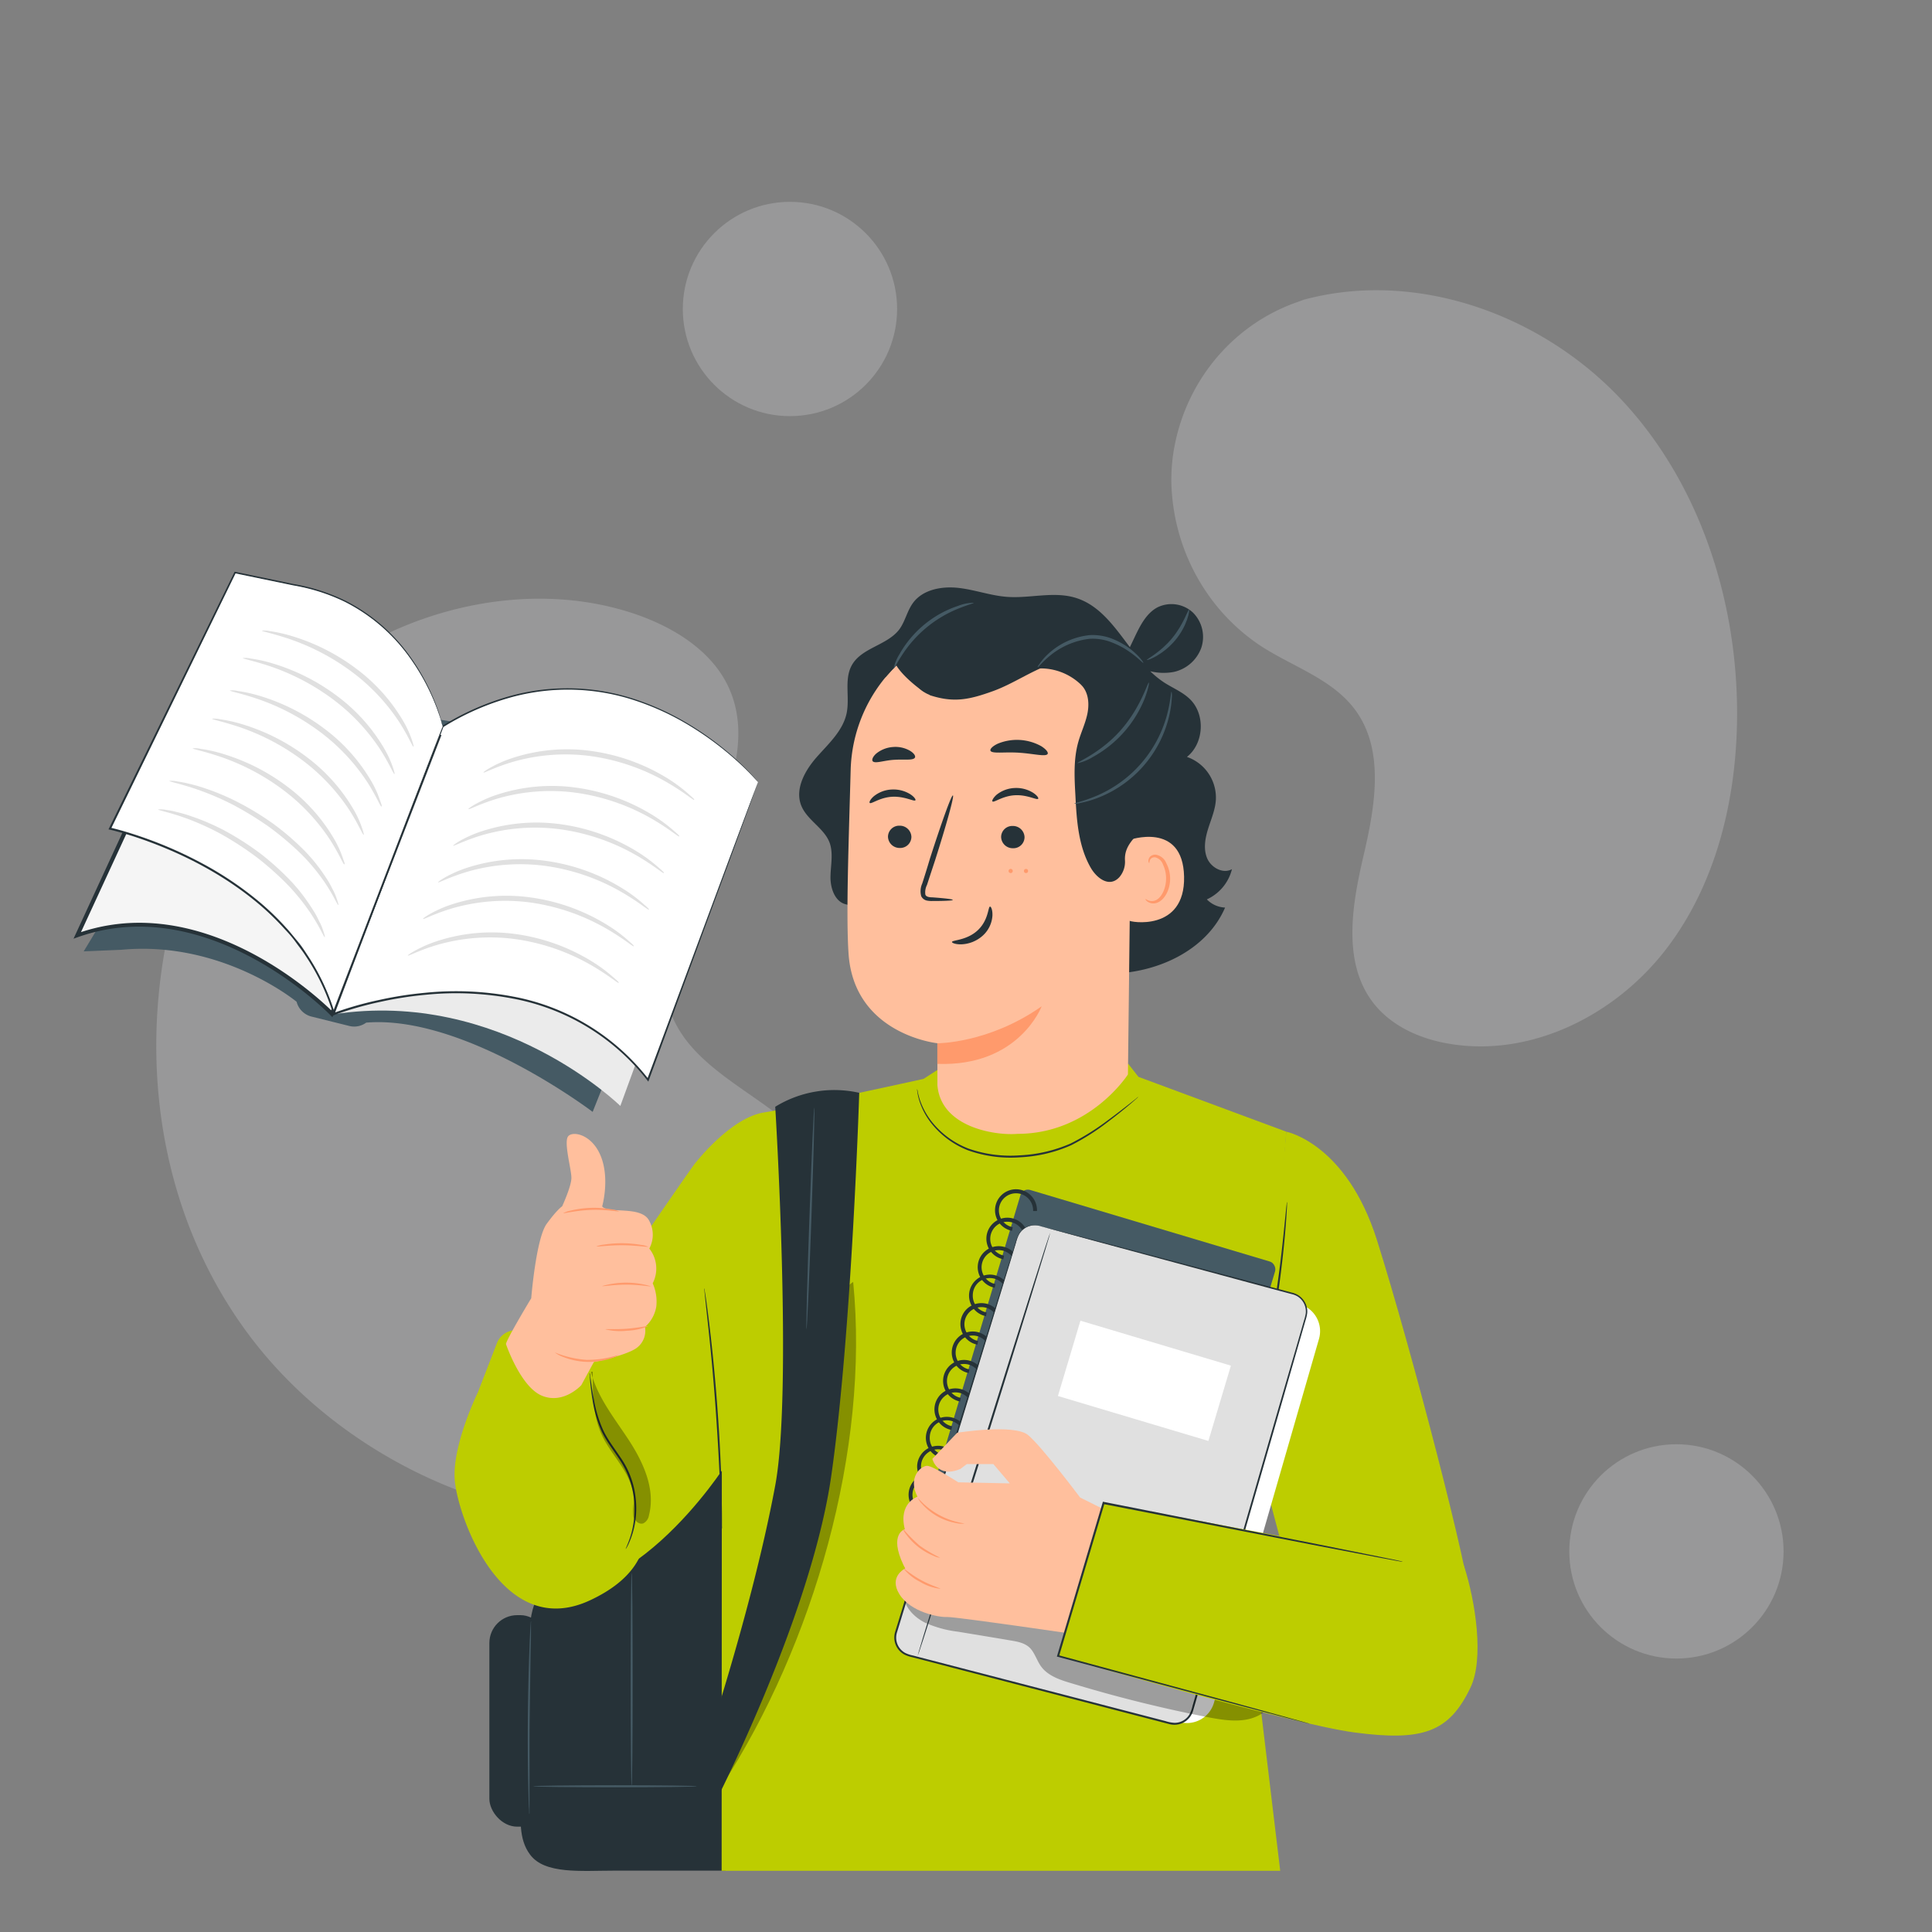 <?xml version="1.0" encoding="UTF-8" standalone="no"?>
<svg
   viewBox="0 0 500 500"
   version="1.1"
   id="svg1578"
   sodipodi:docname="student.svg"
   inkscape:version="1.2.2 (b0a8486541, 2022-12-01)"
   xmlns:inkscape="http://www.inkscape.org/namespaces/inkscape"
   xmlns:sodipodi="http://sodipodi.sourceforge.net/DTD/sodipodi-0.dtd"
   xmlns="http://www.w3.org/2000/svg"
   xmlns:svg="http://www.w3.org/2000/svg">
  <rect x="0" y="0" width="500" height="500" fill="#808080" stroke="none"/>
  <defs
     id="defs1582" />
  <sodipodi:namedview
     id="namedview1580"
     pagecolor="#ffffff"
     bordercolor="#000000"
     borderopacity="0.25"
     inkscape:showpageshadow="2"
     inkscape:pageopacity="0.0"
     inkscape:pagecheckerboard="0"
     inkscape:deskcolor="#d1d1d1"
     showgrid="false"
     inkscape:zoom="1.7399094"
     inkscape:cx="217.25269"
     inkscape:cy="155.75524"
     inkscape:window-width="2822"
     inkscape:window-height="1718"
     inkscape:window-x="58"
     inkscape:window-y="48"
     inkscape:window-maximized="1"
     inkscape:current-layer="freepik--background-simple--inject-6" />
  <g
     id="freepik--background-simple--inject-6">
    <path
       d="m 337.458,77.554 -2.003,0.728 a 48.107,49.41 0 0 0 -31.854,39.335 45.914,47.157 0 0 0 -0.463,6.997 50.478,51.845 0 0 0 23.379,42.707 c 8.311,5.345 18.475,8.508 24.319,16.554 7.589,10.481 4.987,24.978 2.044,37.586 -2.943,12.608 -5.45,27.133 2.139,37.572 4.782,6.549 12.752,9.991 20.668,11.195 20.968,3.26 42.481,-7.654 55.492,-24.572 13.011,-16.918 18.284,-38.957 18.379,-60.478 0.123,-30.127 -9.946,-60.954 -30.709,-82.56 -20.763,-21.605 -52.74,-32.786 -81.392,-25.062 z"
       style="fill:#bbbbbf;stroke-width:1.381;fill-opacity:1;opacity:0.4"
       id="path1347" />
    <path
       d="m 167.376,393.367 2.853,-0.418 a 64.254,57.996 0 0 0 54.342,-47.176 68.701,62.01 0 0 0 -20.936,-55.421 c -9.801,-8.144 -22.641,-14.131 -28.496,-24.901 -7.615,-14.014 -0.63,-30.47 6.336,-44.618 6.966,-14.148 13.933,-30.654 6.244,-44.635 -4.817,-8.746 -14.637,-14.583 -24.938,-17.81 -27.236,-8.529 -58.64,-0.535 -80.114,16.422 -21.474,16.957 -33.887,41.691 -39.205,66.893 -7.411,35.37 -1.464,73.85 21.066,103.919 22.53,30.069 62.661,50.387 102.847,47.745 z"
       style="fill:#bbbbbf;stroke-width:1.76;fill-opacity:1;opacity:0.4"
       id="path1349" />
    <circle
       cx="433.86"
       cy="401.5"
       r="27.73"
       style="fill:#bbbbbf;fill-opacity:1;opacity:0.4"
       id="circle1351" />
    <circle
       cx="204.441"
       cy="79.965"
       r="27.73"
       style="fill:#bbbbbf;fill-opacity:1;opacity:0.4"
       id="circle1353" />
  </g>
  <g
     id="freepik--Book--inject-6"
     transform="translate(-253.75,-71.446)">
    <path
       d="m 409.4,353.5 -2.27,5.7 c 0,0 -33.13,-25.2 -58.61,-23.1 v 0 a 5.23,5.23 0 0 1 -4.51,0.83 l -9.5,-2.36 a 5.33,5.33 0 0 1 -4,-3.87 v 0 c 0,0 -19.26,-15.92 -45.37,-13.45 l -9.73,0.41 41.16,-68.19 112.34,18.11 z"
       style="fill:#455a64"
       id="path1386" />
    <path
       d="m 418.08,347.3 -3.79,10.36 c 0,0 -31,-30.42 -74.25,-23.72 L 366,286.77 c 0,0 52.75,48.96 52.08,60.53 z"
       style="fill:#ebebeb"
       id="path1388" />
    <path
       d="m 449.92,273.86 c 0,0 -35.12,-42.79 -81.6,-14.39 L 340,333.94 c 0,0 51.75,-20.76 81.42,17 z"
       style="fill:#ffffff"
       id="path1390" />
    <path
       d="m 449.92,273.86 c 0,0 -0.15,0.48 -0.49,1.41 -0.34,0.93 -0.83,2.32 -1.48,4.11 L 442.24,295 c -5,13.51 -12.05,32.79 -20.57,56 l -0.13,0.37 -0.25,-0.31 a 57.45,57.45 0 0 0 -34.69,-21.16 79,79 0 0 0 -22.76,-1 94.56,94.56 0 0 0 -11.69,1.83 89.36,89.36 0 0 0 -11.61,3.3 l -0.41,0.16 -0.54,0.21 0.2,-0.54 c 10.29,-27.07 20,-52.54 28.31,-74.46 v -0.07 h 0.07 a 67.72,67.72 0 0 1 17.83,-7.82 55.6,55.6 0 0 1 32.64,1.09 67.91,67.91 0 0 1 12,5.45 78.55,78.55 0 0 1 14.78,11 c 1.55,1.47 2.68,2.67 3.42,3.49 0.37,0.41 0.64,0.73 0.82,0.95 a 3.9,3.9 0 0 1 0.26,0.33 l -0.29,-0.31 -0.85,-0.92 c -0.75,-0.8 -1.89,-2 -3.45,-3.43 a 80.73,80.73 0 0 0 -14.83,-10.92 68.14,68.14 0 0 0 -11.95,-5.36 55.3,55.3 0 0 0 -32.43,-1 67.2,67.2 0 0 0 -17.68,7.75 l 0.09,-0.11 c -8.31,21.92 -18,47.4 -28.25,74.47 l -0.34,-0.33 0.42,-0.16 a 89.36,89.36 0 0 1 11.64,-3.29 95.36,95.36 0 0 1 11.76,-1.83 79.31,79.31 0 0 1 22.9,1 57.74,57.74 0 0 1 34.94,21.37 l -0.38,0.06 L 442,295 l 5.83,-15.62 c 0.68,-1.8 1.2,-3.18 1.56,-4.12 0.36,-0.94 0.53,-1.4 0.53,-1.4 z"
       style="fill:#263238"
       id="path1392" />
    <path
       d="m 339.6,333.8 c 0,0 -31.21,-32.6 -65.86,-20.29 l 30.64,-66.41 63,14.94 z"
       style="fill:#f5f5f5"
       id="path1394" />
    <path
       d="m 339.78,334.72 -0.54,-0.57 c -0.31,-0.32 -31.38,-32.23 -65.34,-20.17 l -1.12,0.4 31.31,-67.87 0.4,0.1 63.51,15.08 -0.21,0.53 z m -50,-24.46 c 25.25,0 46.06,19.13 49.67,22.65 l 27.26,-70.52 -62,-14.71 -30,65 a 48.09,48.09 0 0 1 15.03,-2.42 z"
       style="fill:#263238"
       id="path1396" />
    <path
       d="m 368.32,259.47 c 0,0 -6.32,-29.08 -35.13,-35.91 l -18.61,-3.88 -32.37,66.23 c 0,0 46.51,10.09 57.88,47.58 z"
       style="fill:#ffffff"
       id="path1398" />
    <path
       d="m 368.32,259.47 a 3.25,3.25 0 0 1 -0.12,0.35 l -0.37,1 c -0.34,0.92 -0.83,2.25 -1.48,4 l -5.68,15.09 c -4.94,13 -12,31.52 -20.36,53.66 l -0.24,0.62 -0.2,-0.64 a 56.34,56.34 0 0 0 -7.07,-14.8 c -0.76,-1.2 -1.67,-2.31 -2.52,-3.49 -0.85,-1.18 -1.8,-2.27 -2.82,-3.33 a 68.73,68.73 0 0 0 -6.4,-6.24 c -9.2,-7.85 -20.7,-13.9 -33.18,-17.93 -1.91,-0.6 -3.83,-1.16 -5.73,-1.6 l -0.32,-0.07 0.14,-0.3 c 11.92,-24.33 23,-47 32.41,-66.2 l 0.08,-0.16 h 0.17 l 15.16,3.17 a 49.68,49.68 0 0 1 13.29,4.28 46.19,46.19 0 0 1 17,14.75 55.73,55.73 0 0 1 6.77,12.87 c 0.58,1.58 0.94,2.82 1.17,3.65 0.23,0.83 0.3,1.28 0.3,1.28 0,0 0,-0.1 -0.1,-0.31 -0.1,-0.21 -0.15,-0.54 -0.27,-1 -0.24,-0.83 -0.63,-2 -1.23,-3.62 a 56.39,56.39 0 0 0 -6.85,-12.77 46.18,46.18 0 0 0 -16.95,-14.58 49.53,49.53 0 0 0 -13.21,-4.2 l -15.17,-3.14 0.24,-0.12 -32.34,66.31 -0.18,-0.37 c 1.93,0.45 3.85,1 5.78,1.62 a 105.91,105.91 0 0 1 17.9,7.57 87.31,87.31 0 0 1 15.45,10.47 69.7,69.7 0 0 1 6.44,6.29 c 1,1.07 1.9,2.25 2.84,3.36 0.94,1.11 1.76,2.31 2.53,3.52 a 57.13,57.13 0 0 1 7.11,14.94 h -0.43 c 8.47,-22.08 15.55,-40.56 20.52,-53.53 2.5,-6.47 4.46,-11.57 5.81,-15.06 0.67,-1.73 1.19,-3.06 1.55,-4 l 0.41,-1 c 0.09,-0.22 0.15,-0.34 0.15,-0.34 z"
       style="fill:#263238"
       id="path1400" />
    <path
       d="m 321.52,234.65 c 0,0.23 2.94,0.72 7.46,2.28 a 58.77,58.77 0 0 1 16.23,8.69 51.26,51.26 0 0 1 12,12.91 c 2.35,3.71 3.29,6.2 3.56,6.15 0.1,0 -0.06,-0.65 -0.44,-1.79 a 26.6,26.6 0 0 0 -2.16,-4.72 45.77,45.77 0 0 0 -12,-13.5 53.34,53.34 0 0 0 -16.91,-8.62 37.75,37.75 0 0 0 -5.64,-1.26 6.34,6.34 0 0 0 -2.1,-0.14 z"
       style="fill:#e0e0e0"
       id="path1402" />
    <path
       d="m 316.6,241.74 c 0,0.23 2.93,0.72 7.46,2.28 a 58.77,58.77 0 0 1 16.23,8.69 51.26,51.26 0 0 1 12,12.91 c 2.35,3.71 3.29,6.21 3.56,6.15 0.1,0 -0.06,-0.65 -0.44,-1.79 a 26.58,26.58 0 0 0 -2.16,-4.71 45.66,45.66 0 0 0 -12,-13.51 53.08,53.08 0 0 0 -16.91,-8.61 35.36,35.36 0 0 0 -5.64,-1.26 6.22,6.22 0 0 0 -2.1,-0.15 z"
       style="fill:#e0e0e0"
       id="path1404" />
    <path
       d="m 313.22,250.13 c 0,0.24 2.93,0.73 7.46,2.29 a 58.77,58.77 0 0 1 16.23,8.69 51.28,51.28 0 0 1 12,12.91 c 2.35,3.71 3.29,6.2 3.55,6.15 0.26,-0.05 -0.05,-0.65 -0.43,-1.79 a 26.6,26.6 0 0 0 -2.16,-4.72 45.68,45.68 0 0 0 -12,-13.5 53.2,53.2 0 0 0 -16.9,-8.62 38,38 0 0 0 -5.64,-1.26 6.57,6.57 0 0 0 -2.11,-0.15 z"
       style="fill:#e0e0e0"
       id="path1406" />
    <path
       d="m 308.63,257.45 c 0,0.24 2.93,0.73 7.46,2.29 a 58.5,58.5 0 0 1 16.23,8.69 51.28,51.28 0 0 1 12,12.91 c 2.35,3.71 3.29,6.2 3.55,6.15 0.11,0 -0.05,-0.65 -0.43,-1.79 a 26.6,26.6 0 0 0 -2.16,-4.72 45.68,45.68 0 0 0 -12,-13.5 53,53 0 0 0 -16.9,-8.62 38,38 0 0 0 -5.64,-1.26 6.57,6.57 0 0 0 -2.11,-0.15 z"
       style="fill:#e0e0e0"
       id="path1408" />
    <path
       d="m 303.61,265.11 c 0,0.23 2.93,0.72 7.46,2.28 a 58.77,58.77 0 0 1 16.23,8.69 51.45,51.45 0 0 1 12,12.91 c 2.35,3.71 3.29,6.21 3.55,6.15 0.26,-0.06 -0.05,-0.65 -0.43,-1.79 a 26.58,26.58 0 0 0 -2.16,-4.71 45.58,45.58 0 0 0 -12,-13.51 52.94,52.94 0 0 0 -16.9,-8.61 35.6,35.6 0 0 0 -5.64,-1.26 6.22,6.22 0 0 0 -2.11,-0.15 z"
       style="fill:#e0e0e0"
       id="path1410" />
    <path
       d="m 297.57,273.54 c 0,0.24 3.19,0.76 8.1,2.53 a 71.11,71.11 0 0 1 8.35,3.64 85.62,85.62 0 0 1 9.42,5.78 77.59,77.59 0 0 1 8.27,7 52.17,52.17 0 0 1 5.55,6.56 c 2.79,3.94 3.77,6.66 4.05,6.6 0.1,0 -0.09,-0.7 -0.53,-1.94 a 13.72,13.72 0 0 0 -1,-2.21 23,23 0 0 0 -1.62,-2.85 44.29,44.29 0 0 0 -5.44,-6.88 66.82,66.82 0 0 0 -8.4,-7.24 73.71,73.71 0 0 0 -9.71,-5.84 60.74,60.74 0 0 0 -8.61,-3.49 35,35 0 0 0 -3.46,-0.95 21.76,21.76 0 0 0 -2.65,-0.52 7.56,7.56 0 0 0 -2.32,-0.19 z"
       style="fill:#e0e0e0"
       id="path1412" />
    <path
       d="m 294.66,280.93 c 0,0.24 3.21,0.75 8.1,2.6 a 68.4,68.4 0 0 1 8.3,3.83 83.27,83.27 0 0 1 9.26,6.05 78.37,78.37 0 0 1 8.07,7.22 55.93,55.93 0 0 1 5.42,6.68 c 2.74,4 3.74,6.72 4,6.67 0.1,0 -0.09,-0.71 -0.52,-2 a 13.84,13.84 0 0 0 -1,-2.23 21.23,21.23 0 0 0 -1.58,-2.87 47.8,47.8 0 0 0 -5.29,-7 69.77,69.77 0 0 0 -8.19,-7.47 74.77,74.77 0 0 0 -9.56,-6.12 59.55,59.55 0 0 0 -8.63,-3.67 31.4,31.4 0 0 0 -3.47,-1 19,19 0 0 0 -2.66,-0.54 7.48,7.48 0 0 0 -2.25,-0.15 z"
       style="fill:#e0e0e0"
       id="path1414" />
    <path
       d="m 359.32,318.73 c 0.16,0.2 2.78,-1.32 7.6,-2.75 a 49.3,49.3 0 0 1 20,-1.52 54.52,54.52 0 0 1 19.65,6.67 c 4.64,2.66 7.09,4.84 7.27,4.68 0.18,-0.16 -0.48,-0.66 -1.59,-1.64 a 39.44,39.44 0 0 0 -5.12,-3.79 50.89,50.89 0 0 0 -20.13,-7.23 45.43,45.43 0 0 0 -20.57,2 31.51,31.51 0 0 0 -5.41,2.41 c -1.18,0.64 -1.76,1.1 -1.7,1.17 z"
       style="fill:#e0e0e0"
       id="path1416" />
    <path
       d="m 363.23,309.26 c 0.16,0.2 2.78,-1.32 7.6,-2.75 a 49.28,49.28 0 0 1 20,-1.52 54.52,54.52 0 0 1 19.65,6.67 c 4.64,2.65 7.09,4.84 7.26,4.68 0.17,-0.16 -0.47,-0.66 -1.58,-1.65 a 38.63,38.63 0 0 0 -5.12,-3.78 50.73,50.73 0 0 0 -20.15,-7.23 45.59,45.59 0 0 0 -20.57,1.94 32.2,32.2 0 0 0 -5.41,2.42 c -1.16,0.69 -1.74,1.15 -1.68,1.22 z"
       style="fill:#e0e0e0"
       id="path1418" />
    <path
       d="m 367.13,299.79 c 0.16,0.2 2.78,-1.33 7.61,-2.75 a 49.05,49.05 0 0 1 20,-1.52 54.32,54.32 0 0 1 19.66,6.67 c 4.63,2.65 7.08,4.84 7.26,4.67 0.18,-0.17 -0.47,-0.65 -1.58,-1.64 a 38.18,38.18 0 0 0 -5.13,-3.78 50.46,50.46 0 0 0 -20.15,-7.23 45.54,45.54 0 0 0 -20.56,1.94 32.2,32.2 0 0 0 -5.41,2.42 c -1.17,0.69 -1.76,1.15 -1.7,1.22 z"
       style="fill:#e0e0e0"
       id="path1420" />
    <path
       d="m 371,290.31 c 0.16,0.21 2.78,-1.32 7.61,-2.75 a 49.25,49.25 0 0 1 20,-1.51 54.33,54.33 0 0 1 19.66,6.66 c 4.63,2.66 7.08,4.84 7.26,4.68 0.18,-0.16 -0.47,-0.65 -1.58,-1.64 a 40.4,40.4 0 0 0 -5.13,-3.79 50.83,50.83 0 0 0 -20.15,-7.23 45.67,45.67 0 0 0 -20.56,1.95 31.94,31.94 0 0 0 -5.42,2.42 c -1.12,0.69 -1.69,1.14 -1.69,1.21 z"
       style="fill:#e0e0e0"
       id="path1422" />
    <path
       d="m 375,280.84 c 0.16,0.21 2.78,-1.32 7.6,-2.75 a 49.15,49.15 0 0 1 20,-1.51 54.33,54.33 0 0 1 19.66,6.66 c 4.63,2.66 7.08,4.84 7.26,4.68 0.18,-0.16 -0.47,-0.66 -1.58,-1.64 a 40.4,40.4 0 0 0 -5.13,-3.79 50.89,50.89 0 0 0 -20.15,-7.23 45.43,45.43 0 0 0 -20.57,1.95 32.25,32.25 0 0 0 -5.41,2.41 c -1.2,0.69 -1.79,1.15 -1.68,1.22 z"
       style="fill:#e0e0e0"
       id="path1424" />
    <path
       d="m 378.86,271.37 c 0.16,0.2 2.78,-1.32 7.6,-2.75 a 49.3,49.3 0 0 1 20,-1.52 54.45,54.45 0 0 1 19.65,6.67 c 4.64,2.65 7.09,4.84 7.27,4.68 0.18,-0.16 -0.48,-0.66 -1.58,-1.65 a 41.52,41.52 0 0 0 -5.1,-3.8 50.73,50.73 0 0 0 -20.15,-7.23 45.43,45.43 0 0 0 -20.55,1.97 31.51,31.51 0 0 0 -5.41,2.41 c -1.21,0.69 -1.79,1.15 -1.73,1.22 z"
       style="fill:#e0e0e0"
       id="path1426" />
  </g>
  <g
     id="freepik--Character--inject-6">
    <rect
       x="126.65"
       y="418"
       width="15.25"
       height="54.74"
       rx="7.2"
       style="fill:#263238"
       id="rect1429" />
    <path
       d="M187.81,484.12s-19.88,0-28.65,0-18.21,1-22-4.18c-3-4-2.46-9.39-2.23-14.23q1-20.43,1.93-40.86c.17-3.69.37-7.46,1.91-10.91s8.49-51.18,12.67-52h35.42Z"
       style="fill:#263238"
       id="path1431" />
    <path
       d="M180.36,462.29c0,.14-9.49.26-21.2.26s-21.2-.12-21.2-.26,9.49-.27,21.2-.27S180.36,462.14,180.36,462.29Z"
       style="fill:#455a64"
       id="path1433" />
    <path
       d="M163.47,407c.15,0,.26,12.36.26,27.61s-.11,27.62-.26,27.62-.26-12.36-.26-27.62S163.33,407,163.47,407Z"
       style="fill:#455a64"
       id="path1435" />
    <path
       d="M137,469.52a1.69,1.69,0,0,1-.06-.51c0-.39,0-.87-.07-1.45-.06-1.27-.11-3.1-.16-5.36-.1-4.52-.16-10.77-.1-17.67s.22-13.16.4-17.68c.08-2.26.17-4.09.24-5.35l.1-1.46a1.82,1.82,0,0,1,.07-.5,1.81,1.81,0,0,1,0,.51v1.45c0,1.35,0,3.16-.09,5.36-.06,4.59-.14,10.8-.24,17.67s0,13.07-.05,17.67c0,2.2,0,4,0,5.36,0,.58,0,1.06,0,1.45A2,2,0,0,1,137,469.52Z"
       style="fill:#455a64"
       id="path1437" />
    <path
       d="M332.89,292.88s15.55,3,23.47,28.07c9.05,28.71,24.32,87.57,24.2,94.36S363.12,433,363.12,433l-24.81-8.27-13-49Z"
       style="fill:#BDCD00"
       id="path1439" />
    <path
       d="M332.89,292.88l-38.26-14.19L292,275.33l-49.34,1.53L239,279.22s-37.09,8.13-40.93,8.63c-9,1.15-18.43,13.53-18.43,13.53-1,1.15-47.56,68.93-47.56,68.93L142.93,413s5.13,1.81,19.88-7.86c11.68-7.67,20.76-19.81,24-24.53l-.05,103.55H331.32l-7.87-65.68Z"
       style="fill:#BDCD00"
       id="path1441" />
    <path
       d="M325.55,361.1a1.64,1.64,0,0,1,.06-.51c.08-.39.17-.87.28-1.45l1.07-5.32c.89-4.49,2-10.72,3.08-17.62s1.77-13.2,2.24-17.75c.23-2.22.41-4.05.55-5.4.06-.59.11-1.07.16-1.47a1.85,1.85,0,0,1,.09-.51,1.93,1.93,0,0,1,0,.52c0,.4,0,.88-.06,1.48-.06,1.28-.19,3.13-.38,5.41-.38,4.57-1.06,10.87-2.1,17.79s-2.25,13.14-3.23,17.62c-.49,2.24-.91,4.05-1.23,5.29-.15.57-.27,1.05-.38,1.43A2.1,2.1,0,0,1,325.55,361.1Z"
       style="fill:#263238"
       id="path1443" />
    <path
       d="M182.25,333.38a3.14,3.14,0,0,1,.13.63c.07.46.16,1.06.28,1.79.23,1.57.53,3.83.88,6.64.69,5.61,1.5,13.38,2.13,22s1,16.41,1.08,22.05c.06,2.83.09,5.12.09,6.7,0,.74,0,1.34,0,1.82a3.91,3.91,0,0,1,0,.63,2.91,2.91,0,0,1-.07-.63c0-.47-.05-1.08-.08-1.82-.07-1.64-.15-3.91-.26-6.68-.23-5.65-.61-13.44-1.23-22s-1.38-16.35-2-22c-.3-2.76-.54-5-.71-6.65-.08-.74-.14-1.34-.18-1.81A2.6,2.6,0,0,1,182.25,333.38Z"
       style="fill:#263238"
       id="path1445" />
    <path
       d="M294.61,283.82a3.21,3.21,0,0,1-.5.51c-.35.31-.87.77-1.54,1.34-1.36,1.16-3.34,2.79-5.88,4.7a59.78,59.78,0,0,1-9.44,6,36.86,36.86,0,0,1-13.31,3.14,32.78,32.78,0,0,1-13.53-1.85,22.62,22.62,0,0,1-9-6.5,18.27,18.27,0,0,1-3.58-6.62,13.18,13.18,0,0,1-.42-2,2.94,2.94,0,0,1-.07-.71,3.28,3.28,0,0,1,.17.69,20.17,20.17,0,0,0,.51,2,19,19,0,0,0,3.67,6.44,22.55,22.55,0,0,0,8.94,6.29A32.83,32.83,0,0,0,263.92,299a37.17,37.17,0,0,0,13.13-3.05,63.09,63.09,0,0,0,9.42-5.85c2.56-1.87,4.58-3.46,6-4.56l1.6-1.27A5.69,5.69,0,0,1,294.61,283.82Z"
       style="fill:#263238"
       id="path1447" />
    <g
       style="opacity:0.3"
       id="g1451">
      <path
         d="M220.8,331.75c-5.76,4-6.46,12.07-6.78,19.07-1.35,28.74-19.69,83.61-27.23,111.37C210.53,425.51,225.09,375.24,220.8,331.75Z"
         id="path1449" />
    </g>
    <path
       d="M222.37,282.82s-1.92,61.85-7.22,99-31,86.51-31,86.51L180,460.2S194.2,419,200.63,384.43c4.55-24.41,0-98,0-98A29.21,29.21,0,0,1,222.37,282.82Z"
       style="fill:#263238"
       id="path1453" />
    <path
       d="M208.72,344.06c-.14,0,.19-12.88.75-28.76s1.13-28.75,1.27-28.74-.19,12.88-.75,28.76S208.86,344.07,208.72,344.06Z"
       style="fill:#455a64"
       id="path1455" />
    <path
       d="M128.6,347.61l-4.93,12.74s-6.54,13.33-6,22.39,11.92,42.16,35,31.43S164.19,386,164.19,386l-10.84-29.68-17-11.19A5.22,5.22,0,0,0,128.6,347.61Z"
       style="fill:#BDCD00"
       id="path1457" />
    <path
       d="M155.84,312.21c1.51,2,10.22-.3,12.2,3.77a7.54,7.54,0,0,1,0,7.14,8.35,8.35,0,0,1,.88,9,11.64,11.64,0,0,1,.93,6,8.93,8.93,0,0,1-2.93,5.29,5.54,5.54,0,0,1-2.28,5.53c-3,2-10.94,3.54-10.94,3.54l-3.26,6s-4.52,5-10.12,2.76-9.38-13.41-9.38-13.41c.25-1.43,6.54-11.84,6.54-11.84s1.25-15.49,4-19.26,4-4.53,4-4.53,2.4-5.17,2.4-7.39-2.06-9.32-.82-10.76,6.31-.44,8.53,5.43S155.84,312.21,155.84,312.21Z"
       style="fill:#ffbf9d"
       id="path1459" />
    <path
       d="M167.75,322.65c0,.16-3-.36-6.68-.38s-6.67.46-6.7.3a6.44,6.44,0,0,1,1.93-.47,30.06,30.06,0,0,1,9.53.06A6.5,6.5,0,0,1,167.75,322.65Z"
       style="fill:#ff9a6c"
       id="path1461" />
    <path
       d="M168.44,332.88c0,.16-2.82-.41-6.3-.41s-6.28.52-6.31.36a22.42,22.42,0,0,1,12.61.05Z"
       style="fill:#ff9a6c"
       id="path1463" />
    <path
       d="M167.74,343.21a15.32,15.32,0,0,1-5.47,1.18,15.6,15.6,0,0,1-5.59-.36c0-.15,2.5.07,5.55-.16S167.7,343.06,167.74,343.21Z"
       style="fill:#ff9a6c"
       id="path1465" />
    <path
       d="M160.1,350.64a7.62,7.62,0,0,1-2.31,1,18,18,0,0,1-12-.45,7.78,7.78,0,0,1-2.22-1.19,26.57,26.57,0,0,0,8.22,1.93A26.34,26.34,0,0,0,160.1,350.64Z"
       style="fill:#ff9a6c"
       id="path1467" />
    <path
       d="M160.19,313.49c0,.17-3.23-.52-7.23-.37s-7.14,1-7.18.83a7,7,0,0,1,2-.67,25.69,25.69,0,0,1,5.14-.69,25.33,25.33,0,0,1,5.16.36A7.3,7.3,0,0,1,160.19,313.49Z"
       style="fill:#ff9a6c"
       id="path1469" />
    <path
       d="M161.93,400.88c-.05,0,.26-.63.7-1.77a22.66,22.66,0,0,0,1.32-5,23.82,23.82,0,0,0-.09-7.61,22.59,22.59,0,0,0-3.41-8.61c-1.82-2.78-3.85-5.32-5-8.06a32.86,32.86,0,0,1-2.1-7.45c-.36-2.17-.53-3.94-.64-5.17,0-.56-.08-1-.11-1.41a1.53,1.53,0,0,1,0-.49,1.9,1.9,0,0,1,.11.48c0,.38.12.84.2,1.4.17,1.22.4,3,.81,5.12a32.84,32.84,0,0,0,2.17,7.33c1.12,2.66,3.12,5.15,5,8a22.37,22.37,0,0,1,3.45,8.81,23.58,23.58,0,0,1,0,7.75,21.2,21.2,0,0,1-1.5,5,11.77,11.77,0,0,1-.63,1.28A2.46,2.46,0,0,1,161.93,400.88Z"
       style="fill:#263238"
       id="path1471" />
    <g
       style="opacity:0.3"
       id="g1475">
      <path
         d="M152.94,355c.13.54.29,1.06.46,1.58V355Z"
         id="path1473" />
    </g>
    <g
       style="opacity:0.3"
       id="g1479">
      <path
         d="M162.86,372.89c-3.43-5.28-7.52-10.33-9.46-16.27,0,5.05.24,10.19,2.35,14.75,1.39,3,3.51,5.57,5.28,8.35s3.22,5.95,3,9.24a11.39,11.39,0,0,0-.09,3.49c.29,1.14,1.46,2.18,2.56,1.79a2.81,2.81,0,0,0,1.45-2.09C169.67,385.53,166.58,378.63,162.86,372.89Z"
         id="path1477" />
    </g>
    <path
       d="M318.83,224.94c-2.29,1.29-5.36-.37-6.4-2.78s-.55-5.19.24-7.7,1.88-5,2-7.57a11.15,11.15,0,0,0-7.49-11c4.45-3.53,4.82-11.1.72-15-1.91-1.85-4.46-2.85-6.68-4.3a24.2,24.2,0,0,1-3.53-2.87,14.47,14.47,0,0,0,6.07.18,9.81,9.81,0,0,0,7.13-6.24,8.9,8.9,0,0,0-2.15-9.12,8.17,8.17,0,0,0-9.18-1.36c-2.87,1.52-4.45,4.65-5.85,7.58l-1.3,2.73c-4.05-5.36-7.86-10.91-14.1-12.79-5.67-1.71-11.76.2-17.66-.23-4.3-.31-8.42-1.87-12.7-2.33s-9.16.44-11.69,3.93c-1.49,2.05-2,4.7-3.46,6.74-3.1,4.2-9.79,4.77-12.34,9.33-2.07,3.7-.48,8.38-1.37,12.53-1,4.52-4.68,7.82-7.73,11.28s-5.7,8.24-4,12.53c1.5,3.77,5.9,5.8,7.34,9.6,1,2.77.28,5.85.23,8.81s1.13,6.48,4,7.15l32.85,8.68c11.31,4.6,23,9.28,35.2,9.26s25.25-5.88,30.07-17.1a7,7,0,0,1-4.72-2.12A11.69,11.69,0,0,0,318.83,224.94Z"
       style="fill:#263238"
       id="path1481" />
    <path
       d="M291.91,235.25c2.71-8.33,5.38-16.73,6.62-25.4s1-17.72-2.09-25.93c-.46-1.25-4.4-9.6-5.73-9.47-.94.09,1.49,7.89,1,8.71-4.56,7.83-5.8,17.24-5.07,26.27a118.74,118.74,0,0,0,5.26,25.82"
       style="fill:#263238"
       id="path1483" />
    <path
       d="M259.32,161l-2,.11a39.29,39.29,0,0,0-37.17,38.17c-.51,19-1.22,37.31-.55,47.47,1.39,21,23,23.24,23,23.24v10.86c.93,11.08,15.28,13.07,20.72,12.59,18.79,0,28.59-15.38,28.59-15.38l.88-76.27C293.49,179.86,281.3,161.14,259.32,161Z"
       style="fill:#ffbf9d"
       id="path1485" />
    <path
       d="M242.58,270s13.31.07,27-9.57c0,0-5.86,15.67-27,14.9Z"
       style="fill:#ff9a6c"
       id="path1487" />
    <path
       d="M229.81,216.57a3,3,0,0,0,3.06,2.88,2.89,2.89,0,0,0,3-2.88,3,3,0,0,0-3.06-2.88A2.89,2.89,0,0,0,229.81,216.57Z"
       style="fill:#263238"
       id="path1489" />
    <path
       d="M225.09,207.8c.39.38,2.58-1.43,5.81-1.6s5.7,1.33,6,.91c.16-.18-.26-.87-1.33-1.57a8.28,8.28,0,0,0-4.85-1.21,7.94,7.94,0,0,0-4.6,1.76C225.19,206.91,224.89,207.64,225.09,207.8Z"
       style="fill:#263238"
       id="path1491" />
    <path
       d="M259.09,216.64a3,3,0,0,0,3.06,2.88,2.88,2.88,0,0,0,3-2.88,3,3,0,0,0-3.06-2.88A2.88,2.88,0,0,0,259.09,216.64Z"
       style="fill:#263238"
       id="path1493" />
    <path
       d="M256.85,207.41c.4.38,2.59-1.43,5.82-1.6s5.69,1.33,6,.91c.17-.18-.25-.87-1.33-1.57a8.24,8.24,0,0,0-4.84-1.21,8,8,0,0,0-4.61,1.76C257,206.52,256.66,207.25,256.85,207.41Z"
       style="fill:#263238"
       id="path1495" />
    <path
       d="M246.58,232.9c0-.19-2-.43-5.31-.67-.83,0-1.62-.16-1.79-.72a4.19,4.19,0,0,1,.42-2.48q1-3.06,2.11-6.42c2.91-9.14,5-16.64,4.6-16.75s-3,7.2-5.94,16.34q-1,3.38-2,6.46a4.83,4.83,0,0,0-.26,3.26,2.1,2.1,0,0,0,1.43,1.14,6.14,6.14,0,0,0,1.41.12C244.54,233.18,246.57,233.08,246.58,232.9Z"
       style="fill:#263238"
       id="path1497" />
    <path
       d="M256.22,234.63c-.53,0-.35,3.51-3.22,6.16s-6.63,2.47-6.63,3c0,.22.87.64,2.45.6a8.75,8.75,0,0,0,5.55-2.28,7.61,7.61,0,0,0,2.47-5.15C256.9,235.44,256.46,234.59,256.22,234.63Z"
       style="fill:#263238"
       id="path1499" />
    <path
       d="M256.33,194.27c.36.87,3.57.28,7.39.53s6.95,1.12,7.41.31c.2-.39-.37-1.19-1.66-2a12.95,12.95,0,0,0-11.28-.63C256.83,193.13,256.17,193.86,256.33,194.27Z"
       style="fill:#263238"
       id="path1501" />
    <path
       d="M225.85,197c.61.7,2.79-.18,5.47-.36s5,.23,5.46-.57c.21-.39-.19-1.1-1.22-1.74a7.54,7.54,0,0,0-4.51-1,7.68,7.68,0,0,0-4.3,1.71C225.85,195.86,225.58,196.63,225.85,197Z"
       style="fill:#263238"
       id="path1503" />
    <path
       d="M291.89,217.51c.35-.18,14.24-5.06,14.55,9.36s-14.23,11.76-14.26,11.35S291.89,217.51,291.89,217.51Z"
       style="fill:#ffbf9d"
       id="path1505" />
    <path
       d="M296.46,232.66c.06,0,.26.17.69.35a2.48,2.48,0,0,0,1.87,0c1.52-.59,2.75-3,2.76-5.64a8.26,8.26,0,0,0-.78-3.58,2.91,2.91,0,0,0-1.93-1.89,1.28,1.28,0,0,0-1.47.72c-.18.41-.09.7-.16.72s-.32-.23-.21-.83a1.55,1.55,0,0,1,.54-.91,1.88,1.88,0,0,1,1.38-.4,3.52,3.52,0,0,1,2.68,2.18,8.72,8.72,0,0,1,1,4c0,2.9-1.46,5.66-3.53,6.3a2.69,2.69,0,0,1-2.31-.33C296.5,233,296.41,232.68,296.46,232.66Z"
       style="fill:#ff9a6c"
       id="path1507" />
    <path
       d="M229.14,175.3c-2.35-1.26,4.56-8.91,10.26-11.59,8.62-4,21.83-6.63,29.85-4.47,9.66,2.61,17.71,7.29,22.66,16s6.89,18.88,6.73,28.88c0,3-.32,6.24-1.91,8.84-2,3.21-5.82,5.27-5.59,9.66A6.1,6.1,0,0,1,289.7,227c-2.6,2.84-5.87.24-7.39-2.38-3.24-5.61-3.68-12.35-4-18.82-.26-4.6-.5-9.29.74-13.73.67-2.41,1.78-4.69,2.32-7.14s.43-5.22-1.12-7.19a9.28,9.28,0,0,0-1.18-1.17,15.06,15.06,0,0,0-15-2.65c-8.09,3-21.9,7.45-25.56,4.74-5.26-3.9-6.54-6.47-6.54-6.47Z"
       style="fill:#263238"
       id="path1509" />
    <path
       d="M268.47,157.29c-8-2.54-17-2.29-24.35,1.65-3.91,2.09-7.42,5.41-8.57,9.69s.75,9.52,4.88,11.14l.28.17c6.18,2,10.17,1.12,16.28-1.08,5.13-1.86,9.69-5.1,14.83-6.93a29.34,29.34,0,0,1,17.15-.72C283.37,165,276.43,159.84,268.47,157.29Z"
       style="fill:#263238"
       id="path1511" />
    <path
       d="M295.89,171.55c-.12.11-1.28-1.27-3.62-2.89a20.7,20.7,0,0,0-4.38-2.34,13.39,13.39,0,0,0-5.86-1A19.59,19.59,0,0,0,272,169.48c-2.23,1.77-3.26,3.25-3.4,3.15s.16-.44.63-1.11a15.41,15.41,0,0,1,2.34-2.56A18.61,18.61,0,0,1,282,164.37a13.75,13.75,0,0,1,6.27,1.12,18.8,18.8,0,0,1,4.45,2.62C295,169.93,296,171.5,295.89,171.55Z"
       style="fill:#455a64"
       id="path1513" />
    <path
       d="M297.33,176.66c.11,0-.14,1.65-1.09,4.12a30,30,0,0,1-13.47,15.16,12,12,0,0,1-3.95,1.58c-.17-.28,6.05-2.64,11.29-8.63S297,176.53,297.33,176.66Z"
       style="fill:#455a64"
       id="path1515" />
    <path
       d="M303.2,179a5,5,0,0,1,.06,1.64,25.83,25.83,0,0,1-.63,4.43,30.09,30.09,0,0,1-18.74,21.5,26.36,26.36,0,0,1-4.3,1.23A5.08,5.08,0,0,1,278,208c0-.17,2.27-.57,5.68-2a31.74,31.74,0,0,0,18.34-21C303,181.32,303,179,303.2,179Z"
       style="fill:#455a64"
       id="path1517" />
    <path
       d="M252,156c0,.16-1.49.51-3.82,1.44a31.23,31.23,0,0,0-14.79,12.19c-1.36,2.1-2,3.54-2.15,3.47a11.74,11.74,0,0,1,1.56-3.82,27.39,27.39,0,0,1,6.42-7.65,27.07,27.07,0,0,1,8.73-4.83A11.22,11.22,0,0,1,252,156Z"
       style="fill:#455a64"
       id="path1519" />
    <path
       d="M307.72,157.79c.24,0-.39,4.18-3.65,8s-7.24,5.23-7.27,5,3.49-1.93,6.53-5.61S307.44,157.69,307.72,157.79Z"
       style="fill:#455a64"
       id="path1521" />
    <path
       d="M262.1,225.41a.54.54,0,1,1-.54-.54A.54.54,0,0,1,262.1,225.41Z"
       style="fill:#ff9a6c"
       id="path1523" />
    <circle
       cx="265.53"
       cy="225.41"
       r="0.54"
       style="fill:#ff9a6c"
       id="circle1525" />
    <rect
       x="249.89"
       y="315.25"
       width="68.78"
       height="93.43"
       rx="2"
       transform="translate(115.45 -66.2) rotate(16.63)"
       style="fill:#455a64"
       id="rect1527" />
    <path
       d="M241.74,384.8a5.4,5.4,0,0,1-4.38-5.52,5.43,5.43,0,0,1,10.85.38l-1,0a4.43,4.43,0,1,0-5.28,4.19Z"
       style="fill:#263238"
       id="path1529" />
    <path
       d="M244,377.44a5.43,5.43,0,1,1,6.47-5.14l-1,0a4.43,4.43,0,1,0-8.85-.32,4.39,4.39,0,0,0,3.57,4.5Z"
       style="fill:#263238"
       id="path1531" />
    <path
       d="M246.22,370.07a5.43,5.43,0,1,1,6.47-5.13l-1,0a4.42,4.42,0,0,0-7.44-3.4,4.42,4.42,0,0,0,2.16,7.58Z"
       style="fill:#263238"
       id="path1533" />
    <path
       d="M248.46,362.71a5.43,5.43,0,1,1,6.47-5.13l-1,0a4.43,4.43,0,1,0-5.28,4.19Z"
       style="fill:#263238"
       id="path1535" />
    <path
       d="M250.7,355.35a5.43,5.43,0,0,1-2.66-9.3,5.43,5.43,0,0,1,9.13,4.17l-1,0a4.43,4.43,0,0,0-4.27-4.58,4.42,4.42,0,0,0-4.58,4.26,4.4,4.4,0,0,0,3.57,4.51Z"
       style="fill:#263238"
       id="path1537" />
    <path
       d="M252.94,348a5.43,5.43,0,0,1-2.66-9.3,5.48,5.48,0,0,1,3.9-1.45,5.41,5.41,0,0,1,5.23,5.61l-1,0a4.43,4.43,0,0,0-4.27-4.58,4.43,4.43,0,0,0-1,8.77Z"
       style="fill:#263238"
       id="path1539" />
    <path
       d="M255.18,340.63a5.43,5.43,0,0,1,1-10.76h.2a5.44,5.44,0,0,1,5.23,5.62l-1,0a4.43,4.43,0,1,0-8.85-.32,4.39,4.39,0,0,0,3.57,4.5Z"
       style="fill:#263238"
       id="path1541" />
    <path
       d="M257.42,333.27a5.43,5.43,0,1,1,6.47-5.14l-1,0a4.43,4.43,0,1,0-5.28,4.18Z"
       style="fill:#263238"
       id="path1543" />
    <path
       d="M259.66,325.9a5.43,5.43,0,0,1-2.66-9.3,5.43,5.43,0,0,1,9.13,4.17l-1,0a4.43,4.43,0,1,0-5.28,4.19Z"
       style="fill:#263238"
       id="path1545" />
    <path
       d="M261.9,318.54a5.43,5.43,0,0,1-2.66-9.3,5.43,5.43,0,0,1,9.13,4.17l-1,0a4.43,4.43,0,1,0-5.28,4.19Z"
       style="fill:#263238"
       id="path1547" />
    <path
       d="M239.5,392.16A5.43,5.43,0,1,1,246,387l-1,0a4.43,4.43,0,0,0-7.44-3.4,4.43,4.43,0,0,0,2.16,7.59Z"
       style="fill:#263238"
       id="path1549" />
    <path
       d="M247.05,386.44c1.11-2.83,13.08-44.94,18.55-62.23a7.76,7.76,0,0,1,9.54-4.88l61.49,18.28a7.25,7.25,0,0,1,4.72,8.91l-27.18,94.15a7.26,7.26,0,0,1-8.86,5l-62.66-16.93a7.26,7.26,0,0,1-5.08-9l9.34-32.92Z"
       style="fill:#fff"
       id="path1551" />
    <path
       d="M269,317.26a4.77,4.77,0,0,0-5.79,3.21c-4.57,15-19.34,63.31-20.44,66.32l-10.89,35.69a4.75,4.75,0,0,0,3.35,6L302.74,446a4.77,4.77,0,0,0,5.78-3.29l29.41-102a4.76,4.76,0,0,0-3.34-5.92Z"
       style="fill:#e0e0e0"
       id="path1553" />
    <path
       d="M269,317.26l1,.23,2.79.72L283.48,321l39.4,10.47,6.38,1.7,3.3.88,1.67.45a5.58,5.58,0,0,1,1.68.65,5,5,0,0,1,2.21,2.87,4.86,4.86,0,0,1,.18,1.86,10.4,10.4,0,0,1-.43,1.81l-2.06,7.17c-2.8,9.72-5.78,20.11-8.93,31s-6.45,22.41-9.88,34.31q-2.56,8.92-5.23,18.15-1.32,4.61-2.67,9.28l-.34,1.17a5.1,5.1,0,0,1-.52,1.17,5,5,0,0,1-1.82,1.78,5.08,5.08,0,0,1-3.75.49l-1.19-.31-37.11-9.65-17.64-4.59-8.55-2.23-2.11-.55a8.08,8.08,0,0,1-2.1-.73,5,5,0,0,1-2.47-3.59,5.16,5.16,0,0,1,.15-2.21c.21-.67.42-1.35.62-2l1.23-4c.81-2.65,1.61-5.27,2.4-7.84l4.59-15,8.31-26.9c5.1-16.43,9.22-29.72,12.08-38.92.72-2.3,1.35-4.34,1.91-6.11a9.38,9.38,0,0,1,.94-2.39,4.68,4.68,0,0,1,1.54-1.48,4.79,4.79,0,0,1,2.78-.68,4,4,0,0,1,1,.18s-.32-.08-1-.12a4.82,4.82,0,0,0-2.72.71,4.66,4.66,0,0,0-1.48,1.46,9.37,9.37,0,0,0-.91,2.37l-1.86,6.12c-2.82,9.21-6.89,22.52-11.92,39-2.52,8.22-5.29,17.24-8.25,26.91q-2.21,7.26-4.56,15-1.18,3.87-2.39,7.85c-.41,1.32-.81,2.66-1.22,4-.21.67-.41,1.35-.62,2a4.66,4.66,0,0,0-.14,2,4.5,4.5,0,0,0,2.24,3.24,7.71,7.71,0,0,0,2,.68l2.11.55,8.56,2.22,17.64,4.58,37.11,9.64a9.11,9.11,0,0,0,2.34.45,4.48,4.48,0,0,0,3.85-2.18,9.25,9.25,0,0,0,.8-2.22c.9-3.11,1.79-6.21,2.68-9.28q2.66-9.21,5.23-18.14c3.44-11.89,6.75-23.37,9.91-34.3s6.16-21.31,9-31l2.07-7.17a10.35,10.35,0,0,0,.42-1.73,4.7,4.7,0,0,0-.16-1.71,4.62,4.62,0,0,0-2-2.64,5.4,5.4,0,0,0-1.58-.61l-1.67-.45-3.3-.88-6.38-1.72-39.35-10.63-10.7-2.91-2.77-.78C269.33,317.37,269,317.26,269,317.26Z"
       style="fill:#263238"
       id="path1555" />
    <g
       style="opacity:0.3"
       id="g1559">
      <path
         d="M273.83,416.28l-40-3.08c.51,3,2.83,5.35,5.5,6.71a29.32,29.32,0,0,0,8.64,2.38l13.59,2.26c1.73.29,3.56.62,4.85,1.81s1.87,3.27,2.95,4.82c1.79,2.54,5,3.59,8,4.47a353.17,353.17,0,0,0,35.81,8.87c3.35.61,6.83,1.15,10.15.34s6.46-3.28,7-6.65Z"
         id="path1557" />
    </g>
    <path
       d="M271.81,319c.13,0-7.44,24.6-16.92,54.86s-17.27,54.75-17.41,54.71,7.44-24.61,16.92-54.87S271.67,318.94,271.81,319Z"
       style="fill:#263238"
       id="path1561" />
    <rect
       x="275.89"
       y="347.17"
       width="40.64"
       height="20.34"
       transform="translate(114.62 -69.81) rotate(16.63)"
       style="fill:#fff"
       id="rect1563" />
    <path
       d="M279.53,387.55s-9.88-13.16-13.45-16.15-18.37-.6-18.37-.6l-6.42,6.76s1.26,5.14,7.26,2.6l1.67-1.26h6.86l4.26,5L248,383.62s-6.57-4.27-8.07-4.27-5.1,2.89-2.49,8c0,0-5,1.61-3.27,8.42,0,0-4.19,1.15-.37,9.22l.48.92s-4.38,2.08-1.5,6.69,10.15,6,12.34,5.88,41.62,5.69,41.62,5.69l10.65-27.7Z"
       style="fill:#ffbf9d"
       id="path1565" />
    <path
       d="M249.65,394.28a5.66,5.66,0,0,1-2.11-.1,15.34,15.34,0,0,1-8.84-4.88,6,6,0,0,1-1.22-1.73,19.79,19.79,0,0,0,12.17,6.71Z"
       style="fill:#ff9a6c"
       id="path1567" />
    <path
       d="M243.33,403.14a4.85,4.85,0,0,1-1.78-.52,16.57,16.57,0,0,1-7-5.47,5.13,5.13,0,0,1-.92-1.6A38.93,38.93,0,0,0,238,400,36.22,36.22,0,0,0,243.33,403.14Z"
       style="fill:#ff9a6c"
       id="path1569" />
    <path
       d="M243.35,411.17a12.65,12.65,0,0,1-5.22-1.79,12.84,12.84,0,0,1-4.31-3.45c.11-.12,1.92,1.56,4.56,3S243.39,411,243.35,411.17Z"
       style="fill:#ff9a6c"
       id="path1571" />
    <path
       d="M378.85,405.13,336,398.46l-50.37-9.52-11.78,39.6s60.2,17.65,76.69,19.82c17.62,2.32,24.45,0,30-11.58C384.12,429.4,381.91,414.59,378.85,405.13Z"
       style="fill:#BDCD00"
       id="path1573" />
    <path
       d="M338.92,446.09a1.31,1.31,0,0,1-.32-.06l-.94-.23-3.63-.94-13.56-3.58-46.71-12.5-.25-.06.08-.25c2.35-7.91,4.89-16.46,7.51-25.3l4.26-14.3.07-.23.23.05,55.17,10.92,16.3,3.29,4.39.9,1.13.25.38.1a2.33,2.33,0,0,1-.39,0l-1.14-.2-4.41-.82L340.76,400l-55.2-10.76.29-.18c-1.36,4.6-2.79,9.41-4.25,14.3-2.63,8.85-5.18,17.4-7.53,25.3l-.18-.31L320.55,441l13.52,3.72,3.61,1,.93.27Z"
       style="fill:#263238"
       id="path1575" />
  </g>
</svg>
